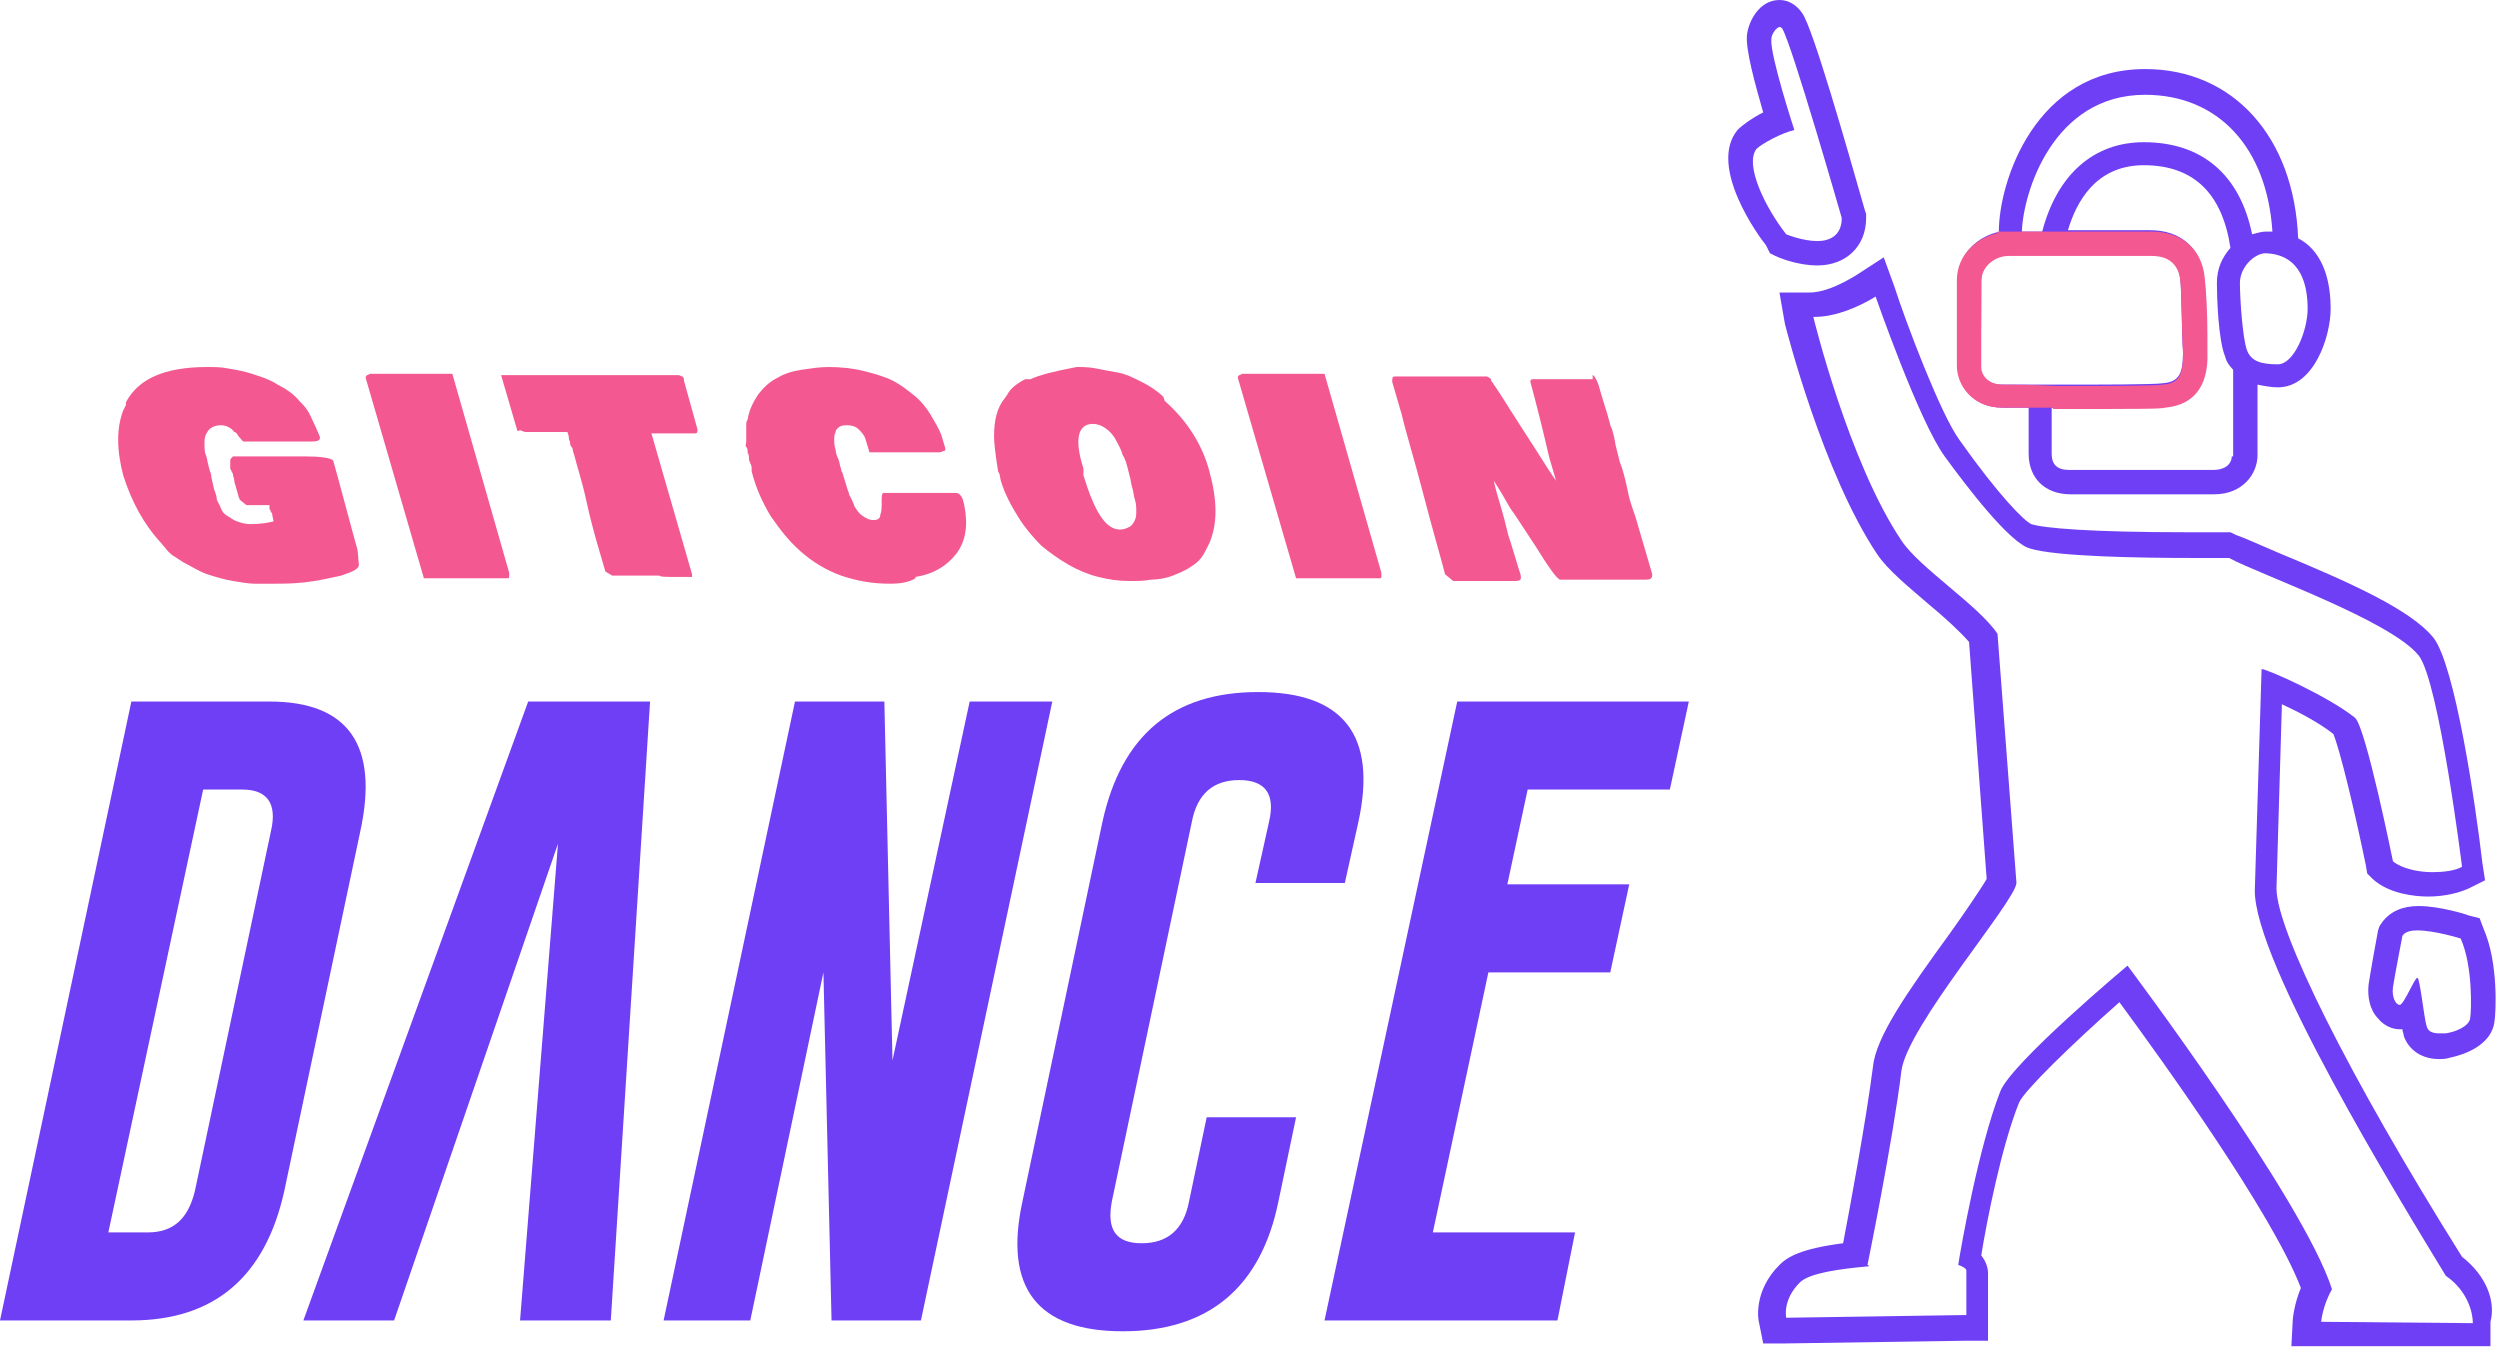 <svg width="359" height="194" viewBox="0 0 359 194" fill="none" xmlns="http://www.w3.org/2000/svg">
<path d="M38.701 100.74H18.864L0 189.616H18.864C30.727 189.616 38.118 183.393 40.84 170.946L51.731 119.41C54.454 106.963 49.981 100.74 38.701 100.74ZM38.896 119.41L28.005 170.946C27.032 175.03 24.893 176.975 21.198 176.975H15.558L29.172 113.381H34.812C38.312 113.381 39.868 115.325 38.896 119.41Z" fill="#6F3FF5"/>
<path d="M87.71 189.616L93.349 100.74H75.846L43.563 189.616H56.593L80.125 121.16L74.68 189.616H87.71Z" fill="#6F3FF5"/>
<path d="M128.161 152.276L126.994 100.74H114.159L95.294 189.616H107.741L118.243 139.635L119.41 189.616H132.245L151.11 100.74H139.246L128.161 152.276Z" fill="#6F3FF5"/>
<path d="M180.67 99.378C168.418 99.378 161.028 105.601 158.305 118.048L146.831 172.502C144.108 184.948 148.97 191.172 161.222 191.172C173.474 191.172 181.059 184.948 183.587 172.502L186.115 160.444H173.28L170.752 172.502C169.974 176.586 167.64 178.531 163.945 178.531C160.25 178.531 158.888 176.586 159.666 172.502L171.141 118.048C171.919 113.964 174.252 112.019 177.947 112.019C181.642 112.019 183.198 113.964 182.226 118.048L180.281 126.8H193.117L195.061 118.048C197.784 105.601 192.922 99.378 180.67 99.378Z" fill="#6F3FF5"/>
<path d="M239.791 113.381L242.514 100.74H209.258L190.199 189.616H223.649L226.178 176.975H205.757L213.731 139.635H231.234L233.957 126.994H216.454L219.371 113.381H239.791Z" fill="#6F3FF5"/>
<path d="M354.519 131.467C354.13 131.273 350.24 130.106 347.323 130.106C344.989 130.106 343.239 130.884 342.072 132.439L341.683 133.023L341.489 133.606C341.294 134.579 340.322 140.024 340.127 141.385C339.933 143.136 340.322 145.081 341.489 146.247C342.267 147.22 343.433 147.803 344.6 147.803C344.795 147.803 344.795 147.803 344.989 147.803C344.989 148.192 345.184 148.387 345.184 148.776C345.962 150.915 347.906 152.082 350.24 152.082C350.629 152.082 351.213 152.082 351.796 151.887C353.741 151.498 357.825 150.137 358.214 146.636C358.408 145.469 358.797 138.274 356.658 133.412L356.075 131.856L354.519 131.467ZM354.713 146.247C354.519 147.414 352.574 148.192 351.213 148.387C350.824 148.387 350.629 148.387 350.24 148.387C349.462 148.387 348.684 148.192 348.49 147.414C348.101 146.442 347.518 140.413 347.129 140.413C346.74 140.413 345.184 144.303 344.6 144.303C344.017 144.303 343.433 143.136 343.628 141.774C343.822 140.413 344.989 134.384 344.989 134.384C345.378 133.801 346.156 133.606 347.129 133.606C349.657 133.606 353.352 134.773 353.352 134.773C355.102 138.663 354.908 145.081 354.713 146.247Z" fill="#6F3FF5"/>
<path d="M353.547 180.476C337.21 154.415 326.903 133.606 326.903 127.577L327.681 101.128C330.209 102.295 333.126 103.851 335.071 105.407C336.044 107.741 338.183 116.687 339.739 124.271L339.933 125.438L340.711 126.216C343.045 128.355 346.74 128.744 348.685 128.744C350.046 128.744 352.38 128.55 354.519 127.577L356.853 126.411L356.464 123.882C355.491 115.52 352.574 95.683 349.463 91.599C346.156 87.515 337.405 83.625 327.098 79.347C324.375 78.18 322.236 77.208 321.069 76.819L320.291 76.43H319.319C319.319 76.43 316.985 76.43 313.873 76.43C300.26 76.43 293.453 75.846 291.703 75.263C290.73 74.874 287.035 71.179 281.395 63.205C278.673 59.51 273.616 46.091 272.06 41.229L270.505 36.951L266.615 39.479C264.087 41.035 261.753 42.007 259.808 42.007H255.53L256.308 46.48C256.502 47.258 261.753 67.873 269.532 79.541C271.088 81.875 274.005 84.209 276.922 86.737C279.062 88.487 281.395 90.627 282.757 92.183L285.285 126.216C284.507 127.577 281.979 131.273 280.034 133.995C273.811 142.552 269.338 148.97 268.949 153.249C267.976 160.833 265.643 173.474 264.67 178.531C258.641 179.309 256.697 180.476 255.53 181.642C251.835 185.338 252.418 189.422 252.613 190.005L253.196 192.922H256.113L281.979 192.533H285.479V188.838V182.809C285.479 182.226 285.285 181.253 284.507 180.281C285.285 175.419 287.424 164.528 289.952 158.305C290.73 156.555 297.537 149.942 304.344 143.914C310.373 152.082 326.32 174.252 330.404 184.949C329.431 187.282 329.237 189.422 329.237 189.616L329.042 193.311H332.737H354.13H357.631V189.811C358.409 186.893 357.047 183.198 353.547 180.476ZM333.321 189.811C333.321 189.811 333.515 187.477 334.877 185.143C330.793 172.307 305.511 138.663 305.511 138.663C305.511 138.663 288.785 152.665 287.23 156.749C284.118 164.723 281.59 179.114 281.201 181.642C282.368 182.031 282.368 182.42 282.368 182.42V188.838L256.502 189.227C256.502 189.227 255.919 186.699 258.447 184.171C259.808 182.809 264.087 182.226 268.365 181.837C268.365 181.642 268.171 181.642 268.171 181.642C268.171 181.642 271.866 163.556 273.033 153.832C273.811 147.414 289.369 129.522 289.563 126.8L286.841 91.016C284.118 86.932 275.561 81.486 273.033 77.597C265.448 66.317 260.392 45.508 260.392 45.508H260.586C263.503 45.508 266.809 44.146 269.338 42.59C269.338 42.59 275.561 60.483 279.256 65.539C282.368 69.817 288.591 77.986 291.508 78.763C295.203 79.93 307.455 80.125 314.651 80.125C317.957 80.125 320.096 80.125 320.096 80.125C324.375 82.459 343.239 89.071 347.323 94.127C350.241 97.822 353.547 124.466 353.547 124.466C352.574 125.049 350.824 125.244 349.268 125.244C347.129 125.244 344.795 124.66 343.628 123.688C343.628 123.688 339.739 104.435 338.183 103.073C334.293 99.962 325.542 96.072 324.764 96.072L323.792 127.772C323.597 138.079 344.601 172.307 351.213 183.198C354.325 185.337 355.102 188.449 355.102 190.005L333.321 189.811Z" fill="#6F3FF5"/>
<path d="M254.168 36.367L254.946 36.756C255.335 36.951 258.058 38.118 260.975 38.118C265.059 38.118 267.976 35.395 267.976 31.311V30.727L267.782 30.144C265.059 20.615 260.392 4.279 258.836 1.945C258.058 0.778 256.891 0 255.53 0C252.613 0 251.057 3.112 250.862 5.056C250.668 7.196 252.029 12.058 253.196 16.142C251.64 16.92 250.279 17.892 249.501 18.67C245.222 23.921 252.613 34.034 253.585 35.2L254.168 36.367ZM252.224 21.393C253.001 20.615 255.919 19.059 257.669 18.67C257.669 18.67 254.168 7.974 254.363 5.64C254.363 4.862 255.141 3.89 255.53 3.89C255.724 3.89 255.724 3.89 255.919 4.084C257.28 6.223 264.476 31.311 264.476 31.311C264.476 33.839 262.725 34.617 260.975 34.617C258.836 34.617 256.502 33.645 256.502 33.645C253.585 29.95 250.473 23.726 252.224 21.393Z" fill="#6F3FF5"/>
<path d="M287.618 58.538H289.758H291.314V65.15C291.314 68.651 293.647 70.984 297.342 70.984H317.957C322.041 70.984 324.18 68.067 324.18 65.344V55.232C325.153 55.426 326.125 55.621 327.098 55.621C332.348 55.621 334.682 48.23 334.682 44.341C334.682 38.312 332.348 35.395 330.015 34.228C329.431 19.642 320.68 9.918 308.039 9.918C292.286 9.918 287.035 26.06 287.035 33.256H287.23C284.118 33.839 281.201 36.367 281.201 40.062V52.314C281.201 55.426 283.34 58.538 287.618 58.538ZM320.485 65.539C320.485 66.317 319.902 67.484 317.763 67.484H297.148C295.398 67.484 294.62 66.706 294.62 65.15V58.538H295.398C307.455 58.538 309.983 58.538 310.761 58.343C314.845 57.954 316.985 55.232 316.79 50.37V47.841C316.79 44.73 316.596 41.229 316.401 39.673C316.012 35.589 313.095 33.061 308.817 33.061H296.953C298.12 29.172 300.843 23.726 307.844 23.726C315.04 23.726 319.124 27.81 320.291 35.589C319.124 36.951 318.346 38.507 318.346 40.646C318.346 42.59 318.54 48.814 319.513 51.148C319.707 51.925 320.096 52.509 320.68 53.092V65.539H320.485ZM331.376 44.341C331.376 47.453 329.431 52.314 327.098 52.314C324.764 52.314 323.208 51.925 322.625 50.175C322.041 48.425 321.652 42.98 321.652 40.646C321.652 38.312 323.791 36.367 325.347 36.367C330.598 36.562 331.376 41.229 331.376 44.341ZM308.039 13.613C318.54 13.613 325.542 21.198 326.32 33.256C325.931 33.256 325.736 33.256 325.347 33.256C324.764 33.256 324.18 33.45 323.402 33.645C321.652 25.087 316.207 20.42 307.844 20.42C300.648 20.42 295.398 25.087 293.258 33.256H290.341C290.536 27.616 294.814 13.613 308.039 13.613ZM284.507 40.257C284.507 37.923 286.646 36.562 288.396 36.562C290.147 36.562 309.011 36.562 309.011 36.562C311.928 36.562 312.901 38.312 313.095 40.062C313.29 42.007 313.29 47.453 313.484 50.564C313.484 53.676 312.901 54.843 310.567 55.037C309.206 55.232 301.621 55.232 295.398 55.232C291.897 55.232 288.591 55.232 287.424 55.232C285.285 55.232 284.312 53.87 284.312 52.703C284.507 51.342 284.507 42.59 284.507 40.257Z" fill="#6F3FF5"/>
<path d="M294.814 58.732H295.592C307.65 58.732 310.178 58.732 310.956 58.538C315.04 58.149 317.179 55.426 316.985 50.564V48.036C316.985 44.924 316.79 41.424 316.596 39.868C316.207 35.784 313.29 33.256 309.011 33.256H301.815H296.954H293.258H290.341H286.841V33.45H287.035C283.924 34.034 281.006 36.562 281.006 40.257V52.509C281.006 55.426 283.34 58.538 287.424 58.538H289.563H291.119H294.814V58.732ZM287.619 55.232C285.479 55.232 284.507 53.87 284.507 52.703C284.507 51.537 284.507 42.591 284.507 40.451C284.507 38.118 286.646 36.756 288.396 36.756C290.147 36.756 309.011 36.756 309.011 36.756C311.928 36.756 312.901 38.507 313.095 40.257C313.29 42.202 313.29 47.647 313.484 50.759C313.484 53.87 312.901 55.037 310.567 55.232C309.206 55.426 301.621 55.426 295.398 55.426C291.897 55.232 288.785 55.232 287.619 55.232Z" fill="#F35891"/>
<path d="M51.537 81.097C51.537 81.681 50.759 82.07 49.008 82.653C47.258 83.042 45.508 83.431 43.758 83.626C42.007 83.82 40.452 83.82 39.479 83.82C38.312 83.82 37.34 83.82 36.562 83.82C35.784 83.82 34.617 83.626 33.45 83.431C32.283 83.237 30.922 82.848 29.755 82.459C28.588 82.07 27.422 81.292 26.255 80.708L25.088 79.93C24.699 79.736 24.504 79.541 24.115 79.153L23.143 77.986C20.615 75.263 18.864 71.957 17.698 68.262C16.725 64.567 16.725 61.455 17.698 58.927L18.087 58.149V57.76C19.837 54.454 23.532 52.704 29.755 52.704C30.728 52.704 31.7 52.704 32.672 52.898C33.839 53.093 35.006 53.287 36.173 53.676C37.34 54.065 38.701 54.454 39.868 55.232C41.035 55.815 42.202 56.593 42.98 57.566C43.369 57.955 43.758 58.343 44.147 58.927C44.535 59.51 44.73 60.094 45.119 60.872C45.508 61.65 45.702 62.233 45.897 62.622C46.091 63.205 45.702 63.4 44.73 63.4H42.98C42.591 63.4 41.813 63.4 40.452 63.4C39.09 63.4 38.118 63.4 37.34 63.4H35.006C34.812 63.4 34.617 63.011 34.228 62.622C34.034 62.233 33.839 62.038 33.645 62.038C33.256 61.455 32.478 61.066 31.7 61.066C31.116 61.066 30.533 61.261 30.339 61.455C29.95 61.65 29.755 62.038 29.561 62.428C29.366 62.816 29.366 63.205 29.366 63.789C29.366 64.372 29.366 64.956 29.561 65.345C29.755 65.734 29.755 66.317 29.95 66.9C29.95 67.095 30.144 67.484 30.144 67.678C30.339 68.067 30.339 68.262 30.339 68.456L30.728 70.207C30.922 70.79 31.116 71.179 31.116 71.568C31.116 71.957 31.506 72.346 31.7 72.929C31.895 73.513 32.283 73.902 32.672 74.096C33.061 74.291 33.45 74.68 34.034 74.874C34.617 75.069 35.201 75.263 35.978 75.263C37.34 75.263 38.507 75.069 39.285 74.874L39.09 73.902C39.09 73.707 39.09 73.707 38.896 73.513C38.896 73.318 38.701 73.124 38.701 73.124V72.929C38.701 72.735 38.701 72.735 38.701 72.54H37.923C37.729 72.54 37.729 72.54 37.534 72.54C37.34 72.54 37.34 72.54 37.145 72.54H35.395L34.423 71.762C34.423 71.568 34.228 71.373 34.228 71.179L33.839 69.818C33.839 69.623 33.645 69.429 33.645 69.04C33.645 68.651 33.45 68.456 33.45 68.067L33.061 67.289C33.061 67.289 33.061 67.289 33.061 67.095C33.061 66.9 33.061 66.9 33.061 66.9V66.706C33.061 66.511 33.061 66.317 33.061 66.123C33.061 65.928 33.256 65.734 33.45 65.539H35.59C35.784 65.539 35.978 65.539 36.367 65.539H38.312C39.868 65.539 40.84 65.539 41.618 65.539H43.758C45.897 65.539 47.453 65.734 47.842 66.123C48.231 67.484 48.814 69.623 49.592 72.54C50.37 75.457 50.953 77.597 51.342 78.958L51.537 81.097Z" fill="#F35891"/>
<path d="M60.872 83.042L52.509 54.259C52.509 54.065 52.509 54.065 52.704 53.87C52.898 53.87 53.093 53.676 53.093 53.676H64.956L73.124 82.264C73.124 82.653 73.124 82.848 73.124 82.848C73.124 83.042 72.93 83.042 72.93 83.042H60.872Z" fill="#F35891"/>
<path d="M74.291 61.844L71.957 53.871H97.434C97.628 53.871 97.823 54.065 98.017 54.065C98.212 54.26 98.212 54.454 98.212 54.649L100.156 61.65C100.156 62.039 100.156 62.233 99.767 62.233H93.544L99.378 82.459C99.378 82.459 99.378 82.459 99.378 82.653C99.378 82.653 99.378 82.653 99.378 82.848C99.378 82.848 99.378 82.848 99.184 82.848H98.99H97.628C95.683 82.848 94.711 82.848 94.711 82.653C94.516 82.653 94.516 82.653 94.127 82.653C93.933 82.653 93.739 82.653 93.544 82.653H91.794C91.405 82.653 91.016 82.653 90.432 82.653C89.849 82.653 89.266 82.653 89.071 82.653H87.904L86.932 82.07L85.57 77.403C85.376 76.625 84.793 74.68 84.209 71.957C83.626 69.234 82.848 66.901 82.459 65.345L82.264 64.761C82.264 64.567 82.264 64.373 82.07 64.178C81.875 63.983 81.875 63.789 81.875 63.595C81.875 63.4 81.681 63.206 81.681 62.817C81.681 62.428 81.487 62.233 81.487 62.039H75.847C75.458 62.039 75.263 62.039 74.874 61.844C74.485 61.65 74.485 62.039 74.291 61.844Z" fill="#F35891"/>
<path d="M127.772 83.82C125.244 83.82 123.105 83.431 120.771 82.653C118.632 81.875 116.687 80.708 114.937 79.153C113.187 77.597 112.02 76.041 110.658 74.096C109.491 72.151 108.519 70.012 107.936 67.678V67.289C107.936 67.095 107.936 66.9 107.741 66.511C107.547 66.123 107.547 65.928 107.547 65.734C107.547 65.539 107.547 65.345 107.352 64.956C107.352 64.567 107.352 64.372 107.158 64.178C106.963 63.983 107.158 63.789 107.158 63.4C107.158 63.011 107.158 62.816 107.158 62.622C107.158 62.428 107.158 62.233 107.158 61.844C107.158 61.455 107.158 61.261 107.158 61.066C107.158 60.872 107.158 60.483 107.352 60.288C107.547 58.927 108.13 57.76 108.908 56.593C109.686 55.621 110.464 54.843 111.631 54.259C112.603 53.676 113.77 53.287 115.131 53.093C116.493 52.898 117.66 52.704 119.021 52.704C120.771 52.704 122.521 52.898 124.077 53.287C125.633 53.676 126.994 54.065 128.161 54.648C129.328 55.232 130.301 56.01 131.273 56.788C132.245 57.566 133.023 58.538 133.607 59.51C134.19 60.483 134.774 61.455 135.163 62.428L135.746 64.372C135.746 64.567 135.746 64.761 135.552 64.761C135.357 64.761 135.163 64.956 134.968 64.956C134.774 64.956 134.579 64.956 134.19 64.956H124.855L124.272 63.011C124.077 62.428 123.688 62.038 123.299 61.65C122.91 61.261 122.327 61.066 121.744 61.066C121.355 61.066 120.966 61.066 120.577 61.261C120.382 61.455 119.993 61.65 119.993 62.038C119.799 62.428 119.799 62.622 119.799 63.205C119.799 63.594 119.799 63.983 119.993 64.567C119.993 64.956 120.188 65.539 120.382 65.928C120.577 66.317 120.577 66.9 120.771 67.289C120.771 67.678 120.966 67.873 120.966 67.873L121.744 70.401C121.938 70.79 121.938 71.179 122.133 71.373C122.327 71.762 122.521 72.151 122.716 72.735C123.105 73.318 123.299 73.707 123.883 74.096C124.466 74.485 124.855 74.68 125.439 74.68C126.022 74.68 126.411 74.485 126.411 73.902C126.606 73.513 126.606 72.929 126.606 72.151C126.606 71.373 126.606 70.984 126.8 70.79C127.383 70.79 128.356 70.79 129.523 70.79C130.69 70.79 131.662 70.79 132.245 70.79C132.634 70.79 133.218 70.79 133.996 70.79C134.774 70.79 135.357 70.79 135.746 70.79H137.302C137.691 70.79 138.08 71.179 138.274 71.762L138.469 72.54C139.052 75.457 138.663 77.791 137.302 79.541C135.94 81.292 133.996 82.459 131.467 82.848V83.042C130.495 83.626 129.328 83.82 127.772 83.82Z" fill="#F35891"/>
<path d="M143.525 68.067L143.33 67.678C142.942 65.345 142.747 63.594 142.747 62.622C142.747 60.483 143.136 58.538 144.303 57.176L144.692 56.593C145.081 55.815 146.053 55.037 147.22 54.454H147.998C149.165 53.87 151.499 53.287 154.61 52.704C155.388 52.704 156.361 52.704 157.333 52.898C158.305 53.093 159.278 53.287 160.445 53.481C161.611 53.676 162.778 54.259 163.945 54.843C165.112 55.426 166.279 56.204 167.057 56.982L167.251 57.566C170.557 60.483 172.697 63.983 173.669 67.678C174.836 71.957 174.836 75.263 173.669 77.986L173.086 79.153C172.697 79.93 172.113 80.708 171.141 81.292C170.363 81.875 169.391 82.264 168.418 82.653C167.446 83.042 166.279 83.237 165.307 83.237C164.334 83.431 163.362 83.431 162.195 83.431C160.639 83.431 159.278 83.237 157.722 82.848C156.166 82.459 154.805 81.875 153.443 81.097C152.082 80.319 150.721 79.347 149.554 78.375C148.387 77.208 147.22 75.846 146.248 74.291C145.275 72.735 144.303 70.984 143.719 69.04L143.525 68.067ZM155.583 68.262C157.138 73.318 158.694 76.041 160.834 76.041C161.417 76.041 161.806 75.846 162.195 75.652C162.584 75.457 162.778 75.069 162.973 74.68C163.167 74.291 163.167 73.902 163.167 73.318C163.167 72.929 163.167 72.346 162.973 71.762C162.778 71.179 162.778 70.596 162.584 70.012C162.389 69.429 162.389 68.845 162.195 68.262L162 67.484C161.806 66.706 161.611 65.928 161.222 65.345C161.028 64.567 160.639 63.983 160.25 63.205C159.861 62.428 159.278 61.844 158.694 61.455C158.111 61.066 157.527 60.872 156.944 60.872C154.805 60.872 154.221 63.011 155.583 67.289V68.262Z" fill="#F35891"/>
<path d="M186.115 83.042L177.753 54.259C177.753 54.065 177.753 54.065 177.947 53.87C178.142 53.87 178.336 53.676 178.336 53.676H190.2L198.368 82.264C198.368 82.653 198.368 82.848 198.368 82.848C198.368 83.042 198.173 83.042 198.173 83.042H186.115Z" fill="#F35891"/>
<path d="M228.707 53.871C228.901 53.871 229.096 54.26 229.29 54.649C229.484 55.038 229.679 55.621 229.873 56.399C230.068 56.982 230.262 57.76 230.457 58.344C230.651 58.927 230.846 59.511 231.04 60.288C231.235 60.872 231.235 61.261 231.429 61.455C231.624 62.039 231.818 62.817 232.013 63.983L232.596 66.317C232.985 67.29 233.374 68.651 233.763 70.596C234.152 72.541 234.735 73.707 234.93 74.485L237.264 82.459C237.264 83.042 237.069 83.237 236.291 83.237H224.039C223.845 83.237 223.261 82.653 222.483 81.487C221.9 80.709 221.122 79.347 219.955 77.597C218.788 75.847 217.816 74.291 216.843 72.93C216.066 71.568 215.288 70.207 214.51 69.04V68.846V69.04C214.704 70.012 215.093 71.374 215.677 73.319C216.26 75.263 216.454 76.625 216.843 77.597L218.205 82.07C218.399 82.459 218.399 82.848 218.399 83.042C218.399 83.237 218.205 83.431 217.621 83.431H208.675L207.508 82.459C206.925 80.125 205.758 76.236 204.397 70.985C203.035 65.734 201.869 62.039 201.285 59.511L199.924 54.843C199.924 54.26 199.924 54.065 200.313 54.065C201.285 54.065 202.841 54.065 204.98 54.065C207.12 54.065 208.675 54.065 209.842 54.065H213.537C213.926 54.26 213.926 54.26 214.121 54.454V54.649C215.093 56.01 216.065 57.566 217.038 59.122C218.01 60.677 219.177 62.428 220.538 64.567C221.9 66.706 222.872 68.262 223.456 69.04L222.483 65.734C221.316 60.677 220.344 56.982 219.761 54.843C219.761 54.649 219.761 54.454 220.15 54.454C220.538 54.454 220.927 54.454 221.705 54.454H228.707V53.871Z" fill="#F35891"/>
</svg>
